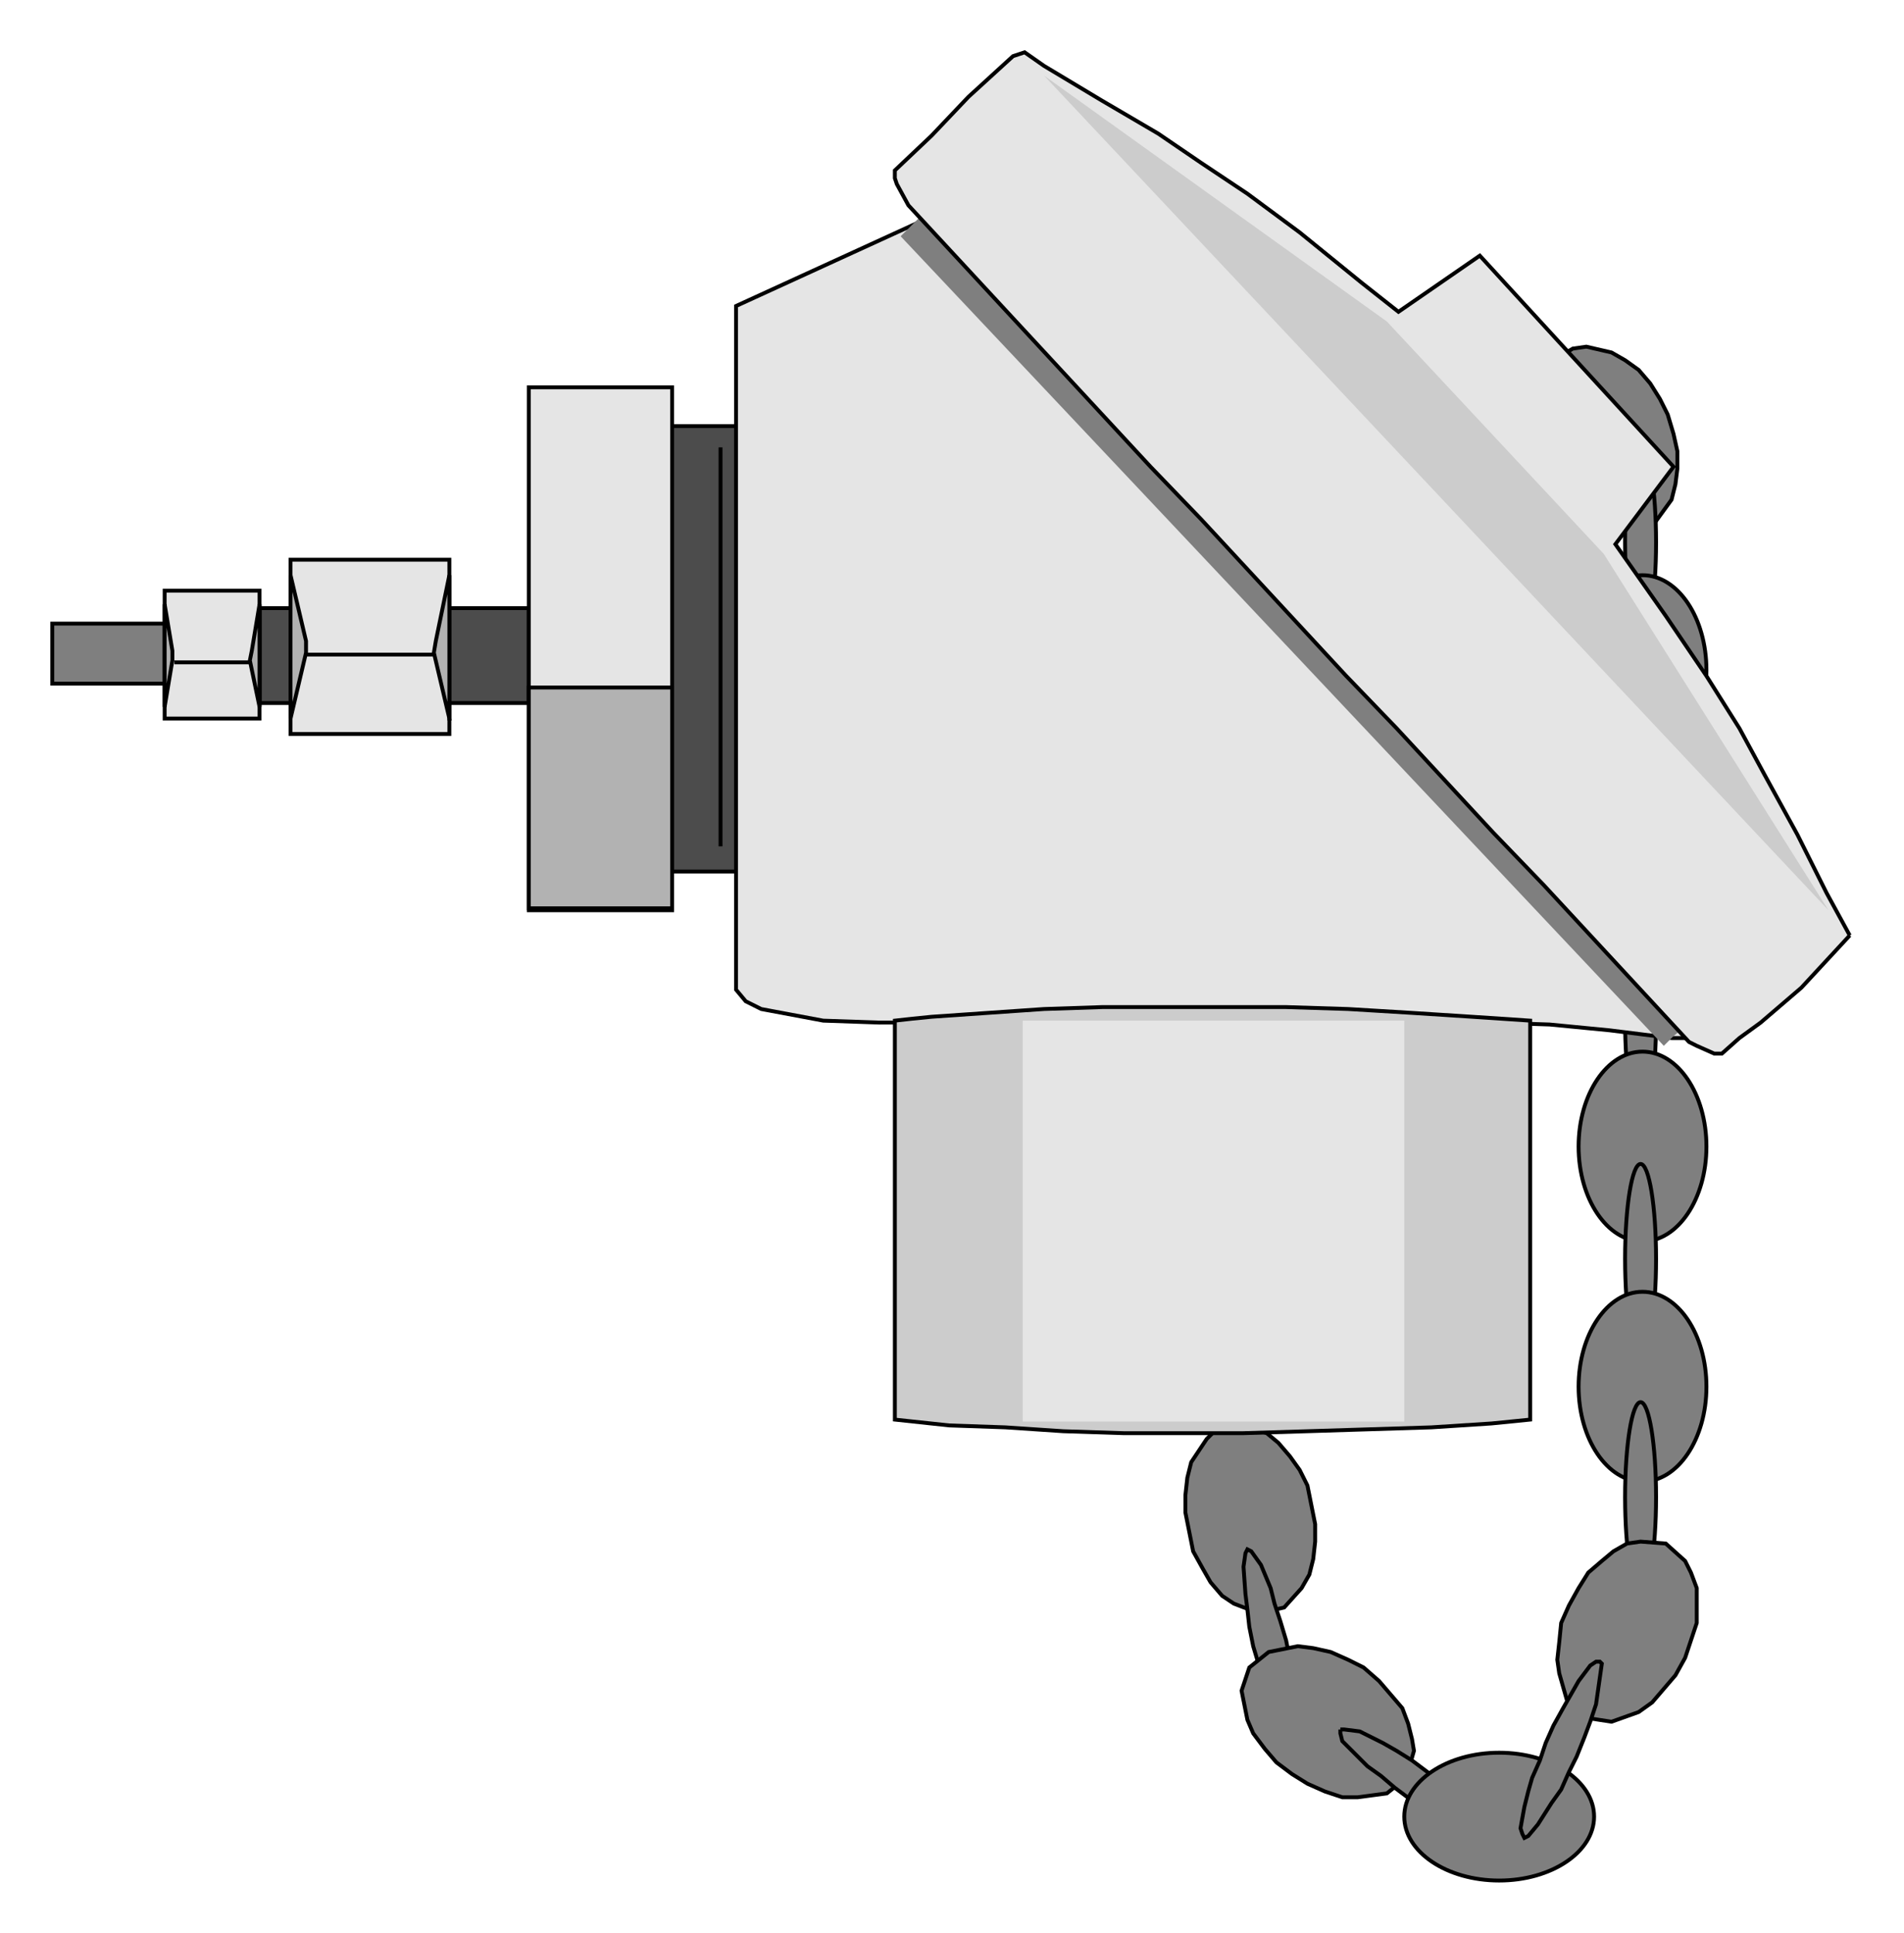  

<svg xmlns:agg="http://www.example.com" xmlns="http://www.w3.org/2000/svg" preserveAspectRatio="none" width="1.059in" height="1.075in" viewBox="0 0 983 998">

<path style="fill:#7f7f7f;stroke:#000;stroke-width:2" d="M812,180 l7,-1 13,3 7,4 7,5 6,7 5,8 4,8 3,10 2,9 0,9 -1,8 -2,8 -8,11 -13,5 -13,-3 -7,-3 -6,-6 -6,-7 -5,-7 -5,-9 -3,-10 -1,-9 0,-9 1,-9 5,-13 5,-6 5,-3z" />
<ellipse style="fill:#7f7f7f;stroke:#000;stroke-width:2" cx="847" cy="280" rx="8" ry="49" />
<ellipse style="fill:#7f7f7f;stroke:#000;stroke-width:2" cx="848" cy="346" rx="33" ry="49" />
<ellipse style="fill:#7f7f7f;stroke:#000;stroke-width:2" cx="847" cy="403" rx="8" ry="49" />
<ellipse style="fill:#7f7f7f;stroke:#000;stroke-width:2" cx="848" cy="469" rx="33" ry="49" />
<ellipse style="fill:#7f7f7f;stroke:#000;stroke-width:2" cx="847" cy="527" rx="8" ry="49" />
<ellipse style="fill:#7f7f7f;stroke:#000;stroke-width:2" cx="848" cy="592" rx="33" ry="49" />
<ellipse style="fill:#7f7f7f;stroke:#000;stroke-width:2" cx="847" cy="650" rx="8" ry="49" />
<ellipse style="fill:#7f7f7f;stroke:#000;stroke-width:2" cx="848" cy="716" rx="33" ry="49" />
<ellipse style="fill:#7f7f7f;stroke:#000;stroke-width:2" cx="847" cy="773" rx="8" ry="49" />
<path style="fill:#7f7f7f;stroke:#000;stroke-width:2" d="M860,797 l10,9 3,6 3,8 0,9 0,9 -3,9 -3,9 -5,9 -6,7 -6,7 -7,5 -14,5 -13,-2 -10,-9 -4,-14 -1,-7 1,-9 1,-10 4,-9 5,-9 5,-8 7,-6 6,-5 7,-4 7,-1 13,1z" />
<path style="fill:#7f7f7f;stroke:#000;stroke-width:2" d="M634,736 l7,0 13,4 6,5 6,7 5,7 4,8 2,10 2,10 0,9 -1,9 -2,8 -4,7 -9,10 -13,3 -13,-5 -6,-4 -6,-7 -4,-7 -5,-9 -2,-10 -2,-10 0,-9 1,-9 2,-8 8,-12 5,-5 6,-2z" />
<path style="fill:#7f7f7f;stroke:#000;stroke-width:2" d="M644,800 l2,1 5,7 5,12 2,8 3,9 3,10 2,10 1,9 1,8 1,7 -1,11 0,3 -2,2 -1,-1 -5,-7 -5,-12 -3,-8 -2,-9 -3,-10 -2,-10 -1,-9 -1,-8 -1,-14 1,-7 1,-2z" />
<path style="fill:#7f7f7f;stroke:#000;stroke-width:2" d="M645,861 l10,-8 15,-3 8,1 9,2 9,4 8,4 8,7 6,7 6,7 3,8 2,8 1,6 -4,14 -10,8 -15,2 -8,0 -9,-3 -9,-4 -8,-5 -8,-6 -6,-7 -6,-8 -3,-7 -3,-15 4,-12z" />
<path style="fill:#7f7f7f;stroke:#000;stroke-width:2" d="M692,893 l2,0 8,1 12,6 7,4 8,5 8,6 8,6 8,6 6,5 10,10 4,6 0,2 -2,1 -7,-2 -12,-6 -8,-4 -8,-5 -8,-5 -8,-6 -7,-6 -7,-5 -10,-10 -3,-3 -1,-4 0,-2z" />
<ellipse style="fill:#7f7f7f;stroke:#000;stroke-width:2" cx="774" cy="938" rx="49" ry="33" />
<path style="fill:#7f7f7f;stroke:#000;stroke-width:2" d="M826,858 l1,1 -2,14 -1,7 -3,9 -3,8 -4,10 -4,8 -4,9 -5,7 -7,11 -5,6 -2,1 -1,-2 -1,-3 2,-11 2,-8 2,-7 4,-9 3,-9 4,-9 5,-9 4,-7 4,-7 6,-8 3,-2 2,0z" />
<path style="fill:#e5e5e5;stroke:#000;stroke-width:2" d="M454,528 l-29,-1 -32,-6 -8,-4 -5,-6 0,-353 107,-49 24,27 24,27 24,26 24,27 24,27 24,27 24,26 25,27 24,26 23,27 25,27 24,26 24,27 24,26 24,27 12,13 12,14 -9,0 -32,-4 -31,-3 -31,-1 -315,0z" />
<path style="fill:#ccc;stroke:#000;stroke-width:2" d="M790,733 l0,-206 -30,-2 -31,-2 -33,-2 -32,-1 -11,0 -11,0 -11,0 -31,0 -31,0 -30,1 -29,2 -29,2 -10,1 -9,1 0,206 28,3 29,1 30,2 31,1 10,0 10,0 10,0 32,0 33,-1 32,-1 32,-1 31,-2 10,-1 10,-1z" />
<path style="fill:#e5e5e5" d="M528,527 l197,0 0,207 -197,0 0,-207z" />
<path style="fill:#4c4c4c;stroke:#000;stroke-width:2" d="M380,220 l-33,0 0,230 33,0 0,-230z" />
<path style="fill:#4c4c4c;stroke:#000;stroke-width:2" d="M273,314 l-139,0 0,49 139,0 0,-49z" />
<path style="fill:none;stroke:#000;stroke-width:2" d="M372,437 l0,-206" />
<path style="fill:#7f7f7f" d="M864,535 l6,-5 -394,-419 -11,11 394,418 5,-5z" />
<path style="fill:#e5e5e5;stroke:#000;stroke-width:2" d="M134,371 l-49,0 0,-66 49,0 0,66z" />
<path style="fill:#e5e5e5;stroke:#000;stroke-width:2" d="M232,379 l-82,0 0,-90 82,0 0,90z" />
<path style="fill:#e5e5e5;stroke:#000;stroke-width:2" d="M347,470 l-74,0 0,-270 74,0 0,270z" />
<path style="fill:#e5e5e5;stroke:#000;stroke-width:2" d="M955,483 l-25,27 -21,18 -11,8 -9,8 -4,0 -9,-4 -4,-2 -25,-27 -25,-27 -25,-27 -26,-27 -25,-27 -25,-27 -26,-27 -25,-27 -25,-27 -25,-27 -26,-27 -25,-27 -25,-27 -25,-27 -25,-27 -25,-27 -6,-11 -1,-3 0,-4 19,-18 19,-20 23,-21 6,-2 10,7 30,18 29,17 22,15 24,16 27,20 32,26 19,15 42,-29 100,109 -15,20 -15,20 26,37 21,31 17,27 13,24 17,31 15,30 6,11 6,11z" />
<path style="fill:#7f7f7f;stroke:#000;stroke-width:2" d="M85,353 l-58,0 0,-31 58,0 0,31z" />
<path style="fill:#ccc" d="M539,39 l177,127 112,120 116,184 -405,-431z" />
<path style="fill:#b2b2b2;stroke:#000;stroke-width:2" d="M232,371 l-8,-34 1,-6 7,-34 0,74z" />
<path style="fill:#b2b2b2;stroke:#000;stroke-width:2" d="M150,371 l8,-34 0,-6 -8,-34 0,74z" />
<path style="fill:#b2b2b2;stroke:#000;stroke-width:2" d="M85,365 l4,-24 0,-5 -4,-24 0,53z" />
<path style="fill:#b2b2b2;stroke:#000;stroke-width:2" d="M134,365 l-5,-24 1,-5 4,-24 0,53z" />
<path style="fill:none;stroke:#000;stroke-width:2" d="M158,338 l66,0" />
<path style="fill:none;stroke:#000;stroke-width:2" d="M90,342 l39,0" />
<path style="fill:#b2b2b2;stroke:#000;stroke-width:2" d="M273,355 l74,0 0,114 -74,0 0,-114z" />

</svg>
